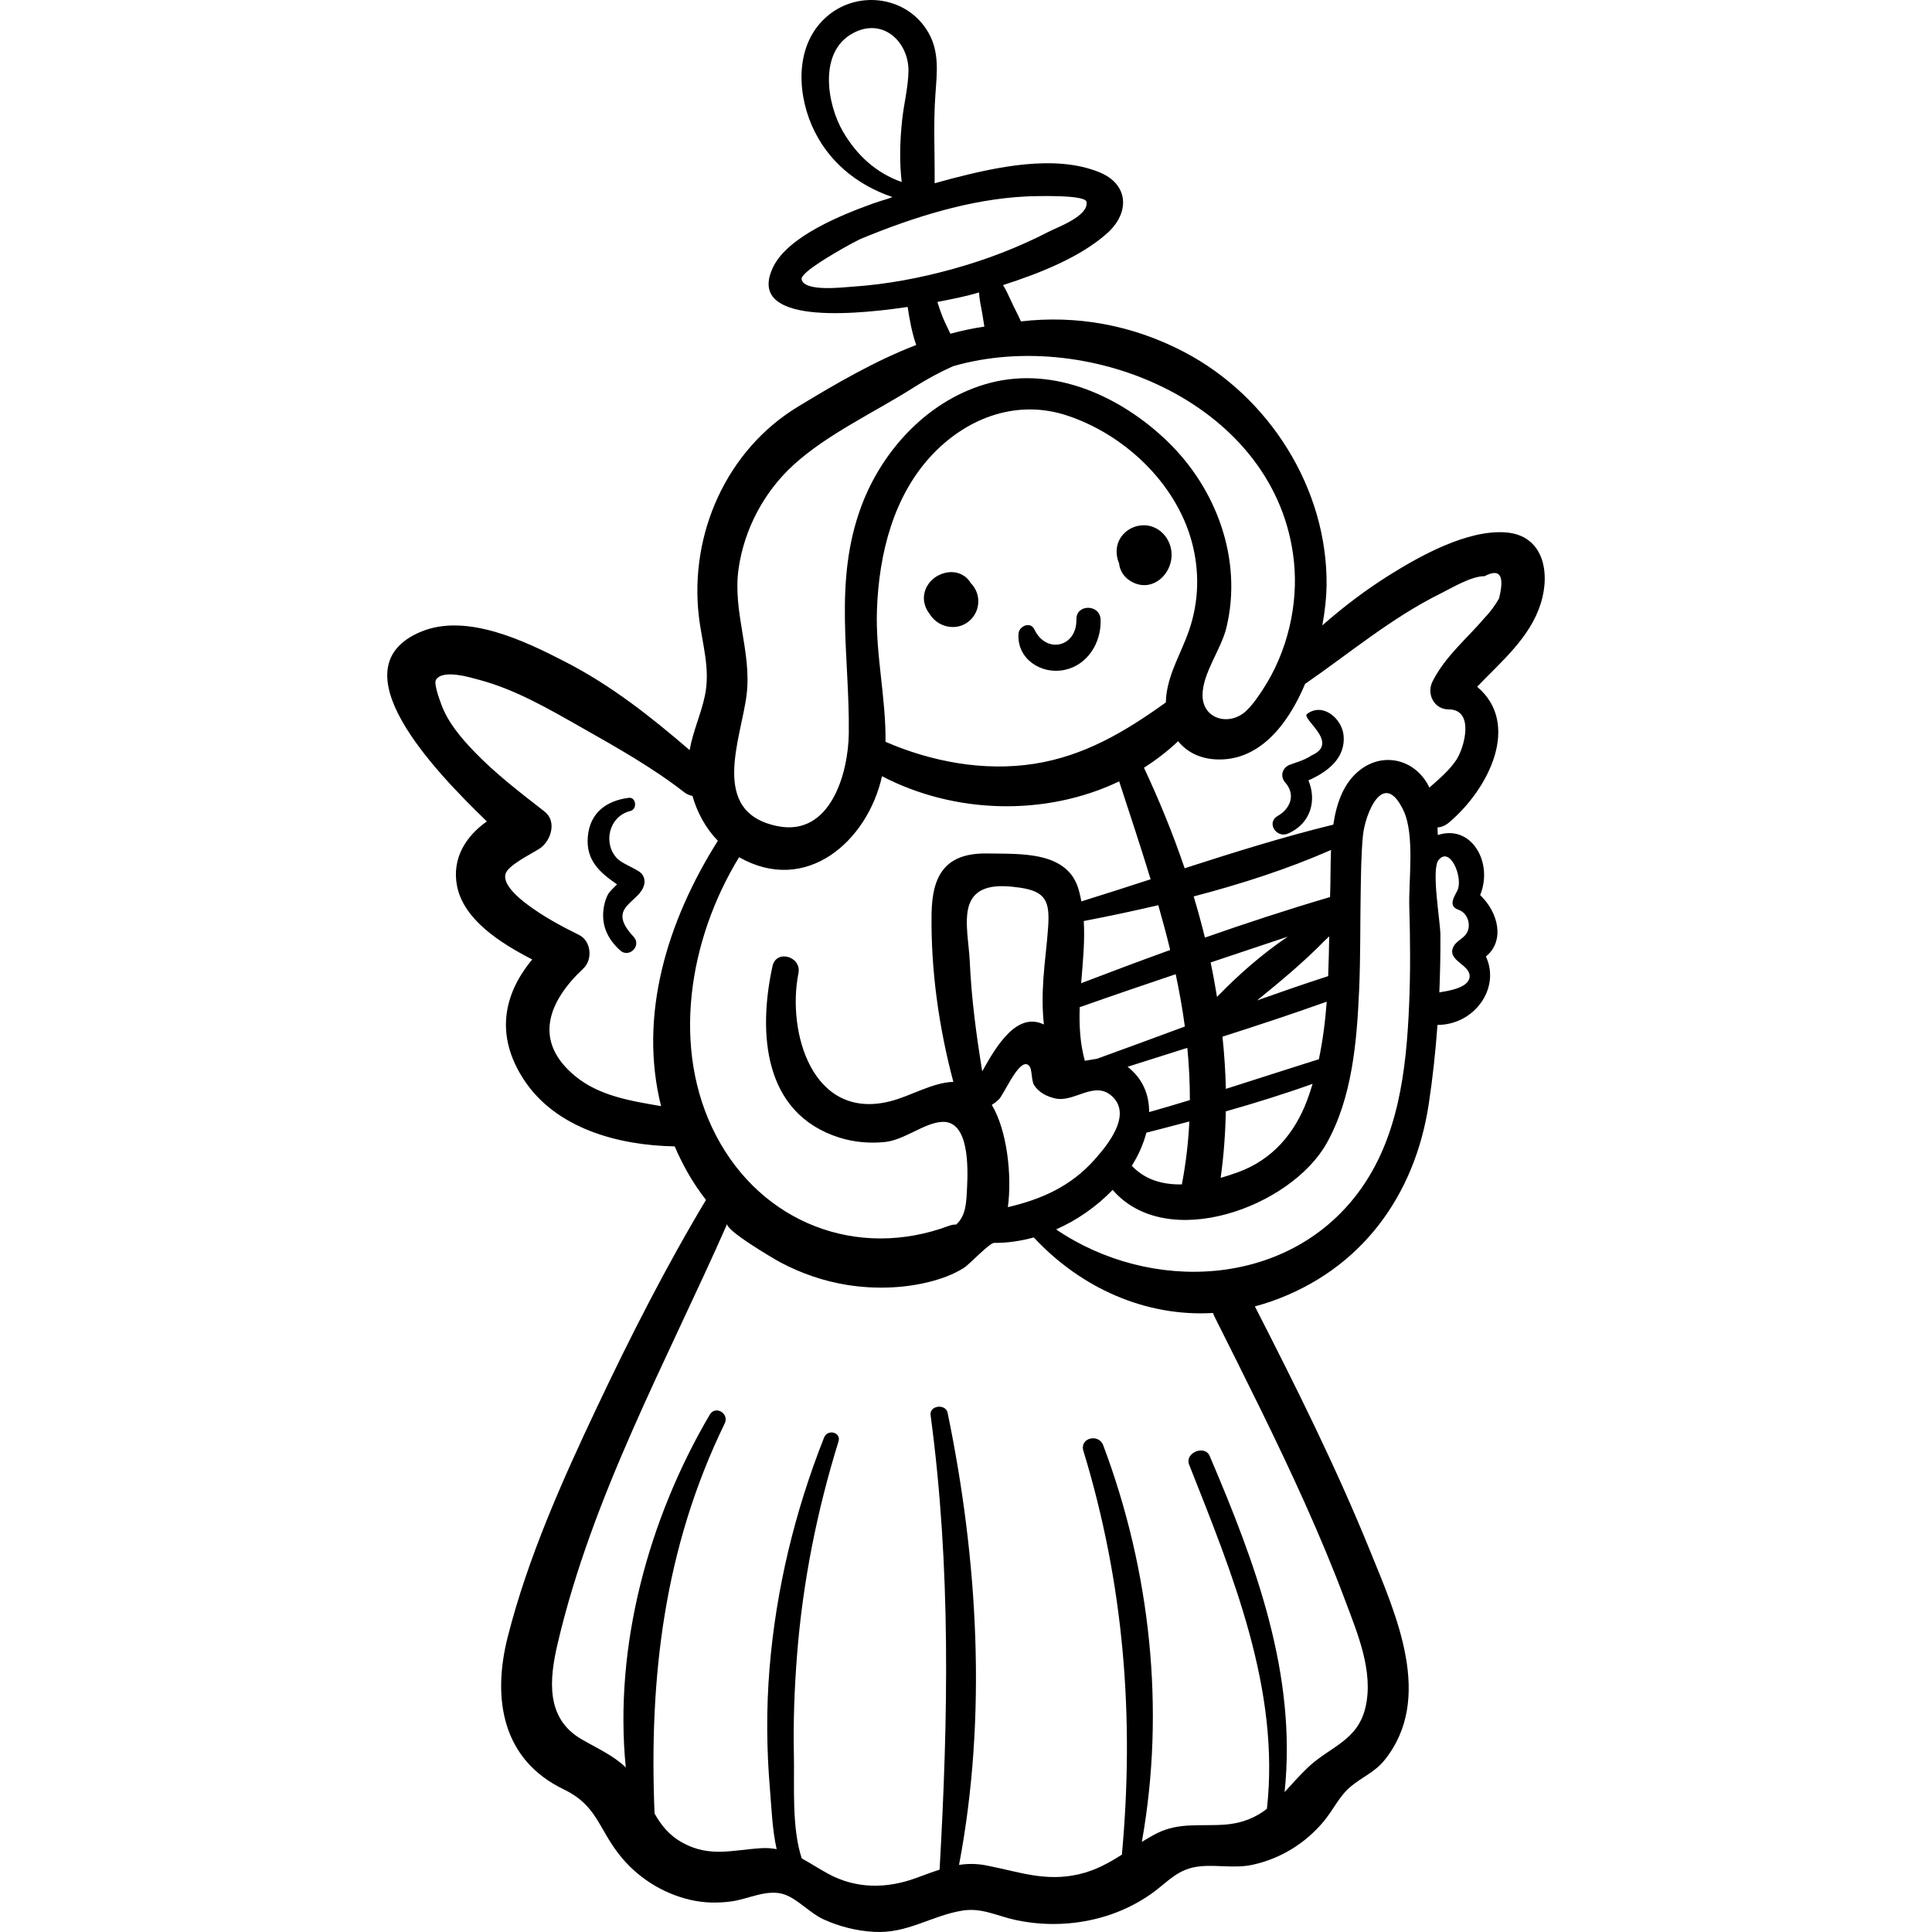 <?xml version="1.0" encoding="iso-8859-1"?>
<!-- Generator: Adobe Illustrator 19.0.0, SVG Export Plug-In . SVG Version: 6.00 Build 0)  -->
<svg version="1.1" id="Capa_1" xmlns="http://www.w3.org/2000/svg" xmlns:xlink="http://www.w3.org/1999/xlink" x="0px" y="0px"
	 viewBox="0 0 511.998 511.998" style="enable-background:new 0 0 511.998 511.998;" xml:space="preserve">
<g>
	<g>
		<path d="M398.998,141.09c-10.119-0.741-22.596,6.166-30.874,11.364c-6.262,3.932-12.158,8.401-17.695,13.281
			c0.728-3.947,1.101-7.64,1.129-10.691c0.238-25.598-15.219-49.958-37.737-61.759c-13.762-7.212-28.621-9.818-43.267-8.11
			c-0.808-1.865-1.831-3.685-2.646-5.499c-0.65-1.448-1.293-2.835-2.091-4.128c9.837-3.153,20.609-7.453,27.644-13.785
			c6.007-5.407,5.701-12.923-2.103-16.112c-11.857-4.846-27.59-1.312-39.417,1.753c-1.426,0.37-2.844,0.758-4.254,1.165
			c0.074-7.855-0.356-15.684,0.205-23.549c0.402-5.635,1.103-11.159-1.808-16.3c-5.4-9.538-18.238-11.492-26.57-4.668
			c-8.605,7.048-8.494,19.591-4.426,29.071c4.08,9.508,11.951,15.891,21.435,19.101c-0.479,0.175-0.963,0.34-1.44,0.518
			c-1.26,0.377-2.52,0.76-3.773,1.211c-7.862,2.83-22.293,8.534-26.327,16.646c-7.224,14.524,17.341,13.45,35.555,10.745
			c0.504,3.342,1.139,6.872,2.269,10.081c-10.756,4.138-21.07,10.106-31.42,16.401c-18.818,11.444-28.672,33.628-26.201,55.348
			c0.814,7.153,3.145,13.914,1.624,21.173c-1.035,4.937-3.193,9.499-4.046,14.443c-10.283-8.848-20.612-17.036-32.916-23.38
			c-10.677-5.505-26.231-13.058-38.336-7.975c-22.607,9.495,3.39,36.605,17.514,50.25c-5.526,3.877-9.344,9.783-7.902,17.124
			c1.744,8.877,11.392,15.079,19.926,19.459c-7.663,9.215-9.859,20.174-2.228,31.847c8.498,13,25.156,17.436,39.98,17.688
			c0.976,2.26,2.069,4.508,3.319,6.738c1.466,2.615,3.139,5.099,4.97,7.45c-10.658,17.781-20.115,36.392-28.972,55.121
			c-9.208,19.47-18.263,39.783-23.573,60.716c-4.174,16.454-1.417,32.546,14.85,40.367c8.65,4.159,9.127,10.076,14.555,17.099
			c4.713,6.098,11.528,10.482,19.058,12.199c3.625,0.827,7.199,0.891,10.867,0.389c4.496-0.616,9.59-3.433,14.133-1.788
			c3.449,1.249,6.706,4.938,10.211,6.542c4.198,1.922,8.767,3.06,13.384,3.324c8.868,0.508,15.043-4.217,23.32-5.616
			c5.214-0.881,9.198,1.388,14.221,2.472c4.565,0.985,9.312,1.285,13.958,0.894c7.858-0.662,15.42-3.225,21.883-7.759
			c4.606-3.232,7.051-6.799,13.16-7.369c4.639-0.433,9.174,0.614,13.853-0.413c7.427-1.63,13.995-5.708,18.836-11.535
			c2.544-3.062,4.069-6.63,7.126-9.186c2.993-2.503,6.355-3.794,8.91-6.95c13.252-16.37,3.057-38.639-3.753-55.421
			c-8.999-22.174-19.673-43.584-30.567-64.872c1.547-0.409,3.092-0.879,4.635-1.427c23.522-8.36,37.746-27.875,41.431-52.115
			c1.063-6.995,1.82-14.012,2.326-21.046c9.814-0.021,16.751-9.75,12.835-18.139c5.057-4.087,3.37-11.605-1.526-16.281
			c3.534-8.561-2.267-18.836-11.219-15.902c-0.024-0.661-0.052-1.329-0.086-1.999c1.02-0.089,2.058-0.488,3.017-1.295
			c10.737-9.049,19.098-26.221,7.493-36.009c6.473-6.735,14.031-13.042,16.865-22.075
			C410.911,151.664,409.036,141.826,398.998,141.09z M223.394,34.87c-4.26-7.33-6.521-21.117,2.604-26.054
			c8.1-4.382,14.939,2.474,14.755,10.172c-0.101,4.251-1.228,8.602-1.68,12.845c-0.59,5.543-0.742,10.964-0.116,16.403
			C232.247,45.88,227.059,41.176,223.394,34.87z M225.815,75.98c-2.431,0.159-12.669,1.435-13.381-1.951
			c-0.385-1.828,9.17-7.176,11.032-8.262c1.445-0.842,2.948-1.622,4.462-2.39c14.041-5.824,29.113-10.575,43.93-11.309
			c2.288-0.113,15.71-0.528,16.067,1.391c0.7,3.763-7.652,6.73-10.04,7.965c-8.06,4.168-16.545,7.412-25.284,9.837
			C243.872,73.683,234.863,75.389,225.815,75.98z M260.865,86.549c-3.047,0.454-6.045,1.091-9.001,1.894
			c-0.662-1.405-1.377-2.79-1.969-4.229c-0.567-1.376-1.042-2.781-1.478-4.198c4.617-0.867,8.136-1.685,9.474-2.07
			c0.512-0.148,1.039-0.302,1.565-0.455c0.08,1.425,0.318,2.841,0.618,4.319C260.38,83.316,260.587,84.948,260.865,86.549z
			 M195.724,150.758c1.488-10.474,6.724-20.388,14.519-27.506c9.038-8.254,21.513-13.974,31.862-20.548
			c3.449-2.19,6.923-4.077,10.457-5.648c36.614-10.602,86.029,10.358,90.343,51.735c1.205,11.561-1.773,23.957-8.097,33.705
			c-1.312,2.022-2.689,4.068-4.417,5.763c-4.414,4.33-11.712,2.443-11.709-4.03c0.003-5.831,4.927-12.12,6.322-17.873
			c4.362-17.985-2.594-36.869-15.701-49.467c-12.273-11.796-29.817-19.879-46.92-15.419c-16.012,4.175-28.493,17.536-34.132,32.709
			c-7.42,19.966-3.059,39.649-3.315,60.202c-0.132,10.555-4.846,27.28-18.747,24.578c-18.579-3.611-9.649-23.412-8.302-35.082
			C199.178,172.69,194.126,162.012,195.724,150.758z M315.114,167.052c-1.958,5.713-5.215,10.901-6.001,16.983
			c-0.092,0.711-0.131,1.413-0.147,2.109c-10.758,7.736-21.636,14.231-35.019,16.288c-13.221,2.031-27.047-0.544-39.276-5.843
			c0.14-11.622-2.675-23.21-2.273-34.885c0.515-14.939,4.392-30.695,15.118-41.69c9.29-9.522,22.229-14.187,35.211-9.915
			c15.161,4.989,28.808,17.804,33.072,33.35C317.949,151.273,317.742,159.385,315.114,167.052z M175.188,293.135
			c-7.996-1.372-16.262-2.683-22.598-7.828c-11.533-9.365-7.286-19.939,2.013-28.652c2.521-2.362,2.086-7.295-1.145-8.883
			c-4.822-2.371-9.616-4.973-13.914-8.227c-1.874-1.419-6.264-4.956-5.612-7.84c0.542-2.4,7.127-5.516,9.103-6.843
			c2.954-1.984,4.658-7.166,1.264-9.806c-6.43-5.001-13.104-10.102-18.744-16c-3.437-3.594-6.901-7.672-8.615-12.421
			c-0.419-1.162-2.062-5.468-1.39-6.508c1.862-2.88,9.319-0.523,11.405,0.029c9.615,2.543,18.481,7.725,27.081,12.596
			c9.203,5.213,18.91,10.67,27.26,17.183c0.708,0.552,1.463,0.853,2.217,0.991c1.254,4.44,3.528,8.587,6.726,11.89
			C176.729,244.229,169.182,269.109,175.188,293.135z M195.867,227.166c17.803,10.123,34.059-4.258,37.874-21.462
			c19.208,10.025,43.335,10.698,62.846,1.369c2.828,8.682,5.708,17.309,8.339,25.944c-6.124,1.989-12.24,3.969-18.349,5.86
			c-0.2-1.065-0.435-2.127-0.74-3.181c-2.956-10.206-15.382-9.358-24.132-9.517c-11.109-0.201-14.684,5.656-14.831,15.979
			c-0.212,14.933,1.932,30.112,5.773,44.549c-5.478,0.134-11.319,3.779-16.761,5.148c-20.669,5.2-27.378-18.409-24.293-33.932
			c0.887-4.465-5.888-6.399-6.873-1.895c-3.833,17.544-2.554,39.009,17.68,45.436c3.896,1.237,8.146,1.608,12.197,1.169
			c5.137-0.556,10.443-5.135,15.138-5.327c7.204-0.294,6.774,12.479,6.552,17.223c-0.199,4.245-0.28,7.586-2.882,9.985
			c-0.597-0.005-1.221,0.079-1.88,0.325c-24.327,9.102-49.635-0.75-61.72-23.817C177.668,277.855,182.609,248.837,195.867,227.166z
			 M304.531,294.714c0.011-4.458-1.558-8.724-5.634-11.953c-0.026-0.02-0.049-0.036-0.075-0.055
			c5.273-1.682,10.553-3.347,15.831-5.016c0.448,4.582,0.685,9.195,0.672,13.848C311.739,292.627,308.144,293.694,304.531,294.714z
			 M315.188,297.198c-0.264,5.496-0.909,11.053-1.984,16.681c-4.966,0.094-9.716-1.151-13.264-4.942
			c1.683-2.669,3.056-5.683,3.855-8.765C307.59,299.201,311.39,298.213,315.188,297.198z M290.722,280.578
			c-1.017,0.152-2.072,0.368-3.234,0.533c-1.288-4.689-1.518-9.447-1.357-14.218c0.086-0.023,0.167-0.032,0.255-0.063
			c8.37-2.963,16.773-5.822,25.185-8.655c0.978,4.6,1.801,9.218,2.426,13.865C306.243,274.897,298.496,277.775,290.722,280.578z
			 M262.832,292.81c0.583-0.355,1.171-0.799,1.82-1.399c1.356-1.254,4.918-9.91,7.411-9.378c0.192,0.041,0.377,0.136,0.555,0.293
			c1.04,0.921,0.584,3.967,1.478,5.326c1.263,1.92,3.455,2.998,5.645,3.463c5.055,1.075,10.412-4.955,15.071-0.496
			c5.207,4.985-1.369,12.891-4.696,16.641c-6.393,7.206-14.191,10.574-23.023,12.65C268.246,311.404,266.833,299.418,262.832,292.81
			z M276.642,271.496c-7.055-3.376-12.385,5.297-16.34,12.412c-1.59-9.709-2.883-19.459-3.315-29.297
			c-0.182-4.162-1.409-10.213-0.318-14.233c1.644-6.055,7.954-5.954,13.623-5.138c6.983,1.006,7.925,3.773,7.473,10.485
			c-0.31,4.598-0.958,9.168-1.264,13.769C276.226,263.625,276.208,267.605,276.642,271.496z M286.516,260.559
			c0.44-5.536,1.015-11.057,0.695-16.479c6.52-1.252,13.134-2.647,19.747-4.194c1.131,3.949,2.191,7.903,3.153,11.868
			C302.214,254.612,294.352,257.56,286.516,260.559z M345.836,398.422c3.818,8.51,7.426,17.116,10.699,25.851
			c3.241,8.648,7.488,18.673,5.36,28.058c-2.049,9.037-9.426,10.495-15.299,16.072c-2.316,2.2-4.245,4.448-6.167,6.52
			c3.278-31.158-7.611-60.379-19.847-89.066c-1.309-3.069-6.691-0.85-5.446,2.296c11.451,28.95,24.143,59.537,20.609,91.2
			c-2.898,2.237-6.322,3.825-11.219,4.192c-6.266,0.469-12.083-0.66-17.941,2.3c-1.396,0.705-2.704,1.48-3.986,2.273
			c6.263-35.013,2.273-71.894-10.23-105.091c-1.215-3.226-6.308-1.968-5.264,1.451c10.757,35.229,13.56,70.572,10.209,107.014
			c-3.418,2.174-6.927,4.157-11.287,5.18c-9.061,2.128-16.055-0.671-24.731-2.335c-2.537-0.487-4.877-0.459-7.139-0.122
			c7.476-39.321,5.012-80.918-3.027-119.802c-0.515-2.493-4.859-1.975-4.513,0.611c5.411,40.363,4.678,80.055,2.385,120.451
			c-2.07,0.663-4.149,1.462-6.334,2.256c-7.767,2.822-15.832,2.855-23.22-1.177c-2.509-1.369-4.725-2.829-6.977-4.055
			c-2.7-8.201-1.908-19.421-2.08-27.334c-0.192-8.869,0.143-17.767,0.838-26.609c1.516-19.306,5.256-38.064,10.979-56.545
			c0.77-2.484-2.901-3.364-3.816-1.052c-7.744,19.566-12.728,40.155-14.452,61.137c-0.871,10.6-0.805,21.339,0.094,31.936
			c0.425,4.999,0.604,10.734,1.785,16.008c-1.252-0.219-2.562-0.344-4.012-0.258c-7.627,0.454-13.661,2.529-20.895-1.425
			c-3.645-1.992-5.725-4.725-7.446-7.754c-1.491-36.004,2.505-70.318,18.589-103.368c1.281-2.632-2.451-4.9-3.967-2.319
			c-16.184,27.539-25.428,61.263-22.25,93.471c-3.381-3.259-7.57-5.036-11.835-7.54c-9.45-5.548-8.432-15.854-6.216-25.3
			c9.205-39.233,28.821-74.686,44.953-111.26c-0.732,1.661,12.59,9.47,14.129,10.283c5.524,2.918,11.512,4.984,17.688,5.961
			c6.993,1.105,14.418,0.948,21.31-0.716c3.354-0.811,6.706-1.982,9.629-3.849c1.463-0.934,6.747-6.626,7.978-6.595
			c0.034,0.001,0.063,0.01,0.097,0.01c3.5,0.013,6.993-0.505,10.392-1.448c12.543,13.466,29.676,21.071,47.509,20.021
			c0.089,0.265,0.171,0.529,0.305,0.797C329.998,365.203,338.305,381.636,345.836,398.422z M373.476,240.309
			c0.253,8.655,0.324,17.316-0.044,25.969c-0.737,17.311-2.822,35.535-13.535,49.832c-18.919,25.248-55.142,26.594-80.022,9.697
			c5.619-2.477,10.781-6.103,14.992-10.475c14.418,16.683,47.181,4.527,56.661-12.275c6.836-12.115,8.054-27.076,8.653-40.669
			c0.383-8.688,0.261-17.385,0.415-26.077c0.088-4.95,0.122-9.949,0.594-14.881c0.532-5.559,5.378-18.002,10.757-6.608
			C374.98,221.245,373.27,233.256,373.476,240.309z M324.859,288.565c-0.096-4.617-0.41-9.233-0.889-13.839
			c9.25-2.963,18.475-6,27.622-9.27c-0.387,5.157-1.027,10.272-2.086,15.279c-0.107,0.023-0.21,0.033-0.321,0.068
			C341.055,283.362,332.968,286,324.859,288.565z M347.851,287.228c-0.438,1.454-0.904,2.9-1.439,4.326
			c-3.319,8.864-9.255,15.782-18.291,19.08c-1.467,0.535-3.028,1.052-4.635,1.515c0.814-5.852,1.256-11.732,1.358-17.621
			C332.595,292.321,340.295,289.94,347.851,287.228z M322.516,264.189c-0.499-3.053-1.045-6.1-1.69-9.132
			c6.816-2.278,13.634-4.552,20.449-6.836C334.458,252.808,328.017,258.504,322.516,264.189z M333.124,265.124
			c6.213-5.041,12.41-10.187,17.947-15.865c0.398-0.368,0.794-0.738,1.183-1.114c-0.063,3.504-0.134,7.022-0.28,10.544
			C345.654,260.728,339.382,262.905,333.124,265.124z M319.315,248.473c-0.904-3.66-1.887-7.301-2.979-10.911
			c12.503-3.271,24.852-7.234,36.398-12.314c-0.172,3.954-0.108,7.81-0.217,11.063c-0.016,0.47-0.027,0.944-0.04,1.416
			C341.33,241.007,330.285,244.631,319.315,248.473z M381.208,227.954c3.077-3.926,6.65,4.742,5.002,8.056
			c-0.718,1.446-1.942,3.251-0.834,4.426c0.411,0.436,1.029,0.59,1.571,0.847c2.291,1.084,3.051,4.485,1.439,6.441
			c-0.959,1.164-2.532,1.799-3.206,3.148c-1.884,3.771,4.623,4.706,4.277,8.058c-0.304,2.939-5.823,3.68-8.021,4.061
			c0.215-5.076,0.314-10.16,0.287-15.255C381.704,244.225,379.261,230.438,381.208,227.954z M397.25,158.617
			c-1.085,1.904-2.382,3.64-3.89,5.206c-4.803,5.621-10.311,10.059-13.717,16.75c-1.669,3.279,0.357,7.417,4.259,7.422
			c6.992,0.007,4.137,10.226,2.077,13.322c-1.895,2.847-4.591,5.135-7.192,7.406c-0.098-0.206-0.182-0.418-0.289-0.62
			c-3.626-6.796-11.756-8.893-18.013-4.108c-4.368,3.34-6.283,8.741-7.147,14.545c-0.021,0.005-0.041,0.004-0.062,0.009
			c-13.176,3.231-26.277,7.33-39.333,11.547c-3.1-9.129-6.749-18.038-10.782-26.644c3.203-2.04,6.246-4.363,9.046-7.028
			c2.207,2.717,5.494,4.536,9.784,4.805c11.358,0.714,19.149-8.76,23.873-19.99c11.857-8.185,22.911-17.52,35.899-23.952
			c2.99-1.481,8.141-4.626,11.677-4.599C397.518,150.54,398.788,152.516,397.25,158.617z"/>
	</g>
</g>
<g>
	<g>
		<path d="M257.288,154.558c-0.043-0.07-0.073-0.145-0.118-0.213c-3.258-4.911-10.763-2.666-12.134,2.611
			c-0.562,2.162,0.105,4.251,1.417,5.862c0.034,0.053,0.051,0.114,0.086,0.166c2.426,3.597,7.615,4.349,10.725,1.208
			C259.996,161.434,259.851,157.128,257.288,154.558z"/>
	</g>
</g>
<g>
	<g>
		<path d="M310.278,145.201c-0.745-3.257-3.472-5.852-6.876-5.997c-3.281-0.139-6.499,2.034-7.285,5.283
			c-0.39,1.613-0.196,3.301,0.446,4.786c0.157,1.836,1.211,3.558,2.87,4.617C305.46,157.738,311.707,151.448,310.278,145.201z"/>
	</g>
</g>
<g>
	<g>
		<path d="M291.666,164.167c-0.172-4.107-6.505-4.146-6.415,0c0.158,7.306-8,9.275-11.139,2.62
			c-1.031-2.187-4.053-0.885-4.196,1.137c-0.472,6.648,5.928,10.86,12.082,9.634C288.239,176.315,291.919,170.253,291.666,164.167z"
			/>
	</g>
</g>
<g>
	<g>
		<path d="M169.314,230.929c-1.62-1.035-4.583-2.234-5.684-3.344c-3.933-3.962-2.329-11.26,3.426-12.669
			c1.891-0.463,1.546-3.75-0.471-3.485c-5.862,0.769-10.226,3.921-10.803,10.24c-0.585,6.399,3.306,9.633,7.735,12.692
			c-0.923,0.935-2.044,1.988-2.361,2.595c-0.752,1.436-1.142,2.938-1.278,4.535c-0.359,4.206,1.388,7.545,4.411,10.331
			c2.411,2.223,5.857-1.206,3.603-3.603c-7.542-8.02,1.687-8.824,2.83-13.835C171.035,233.01,170.5,231.687,169.314,230.929z"/>
	</g>
</g>
<g>
	<g>
		<path d="M356.053,194.837c-0.447-4.427-5.485-8.761-9.657-5.646c-1.725,1.288,8.896,7.638,1.154,11.016
			c-1.679,1.173-3.79,1.743-5.689,2.441c-2.053,0.754-2.736,3.067-1.252,4.743c2.874,3.248,1.276,6.978-1.995,8.833
			c-3.108,1.762-0.379,6.028,2.732,4.674c6.031-2.624,7.644-8.778,5.394-14.088C351.767,204.579,356.67,200.934,356.053,194.837z"/>
	</g>
</g>
<g>
</g>
<g>
</g>
<g>
</g>
<g>
</g>
<g>
</g>
<g>
</g>
<g>
</g>
<g>
</g>
<g>
</g>
<g>
</g>
<g>
</g>
<g>
</g>
<g>
</g>
<g>
</g>
<g>
</g>
</svg>
